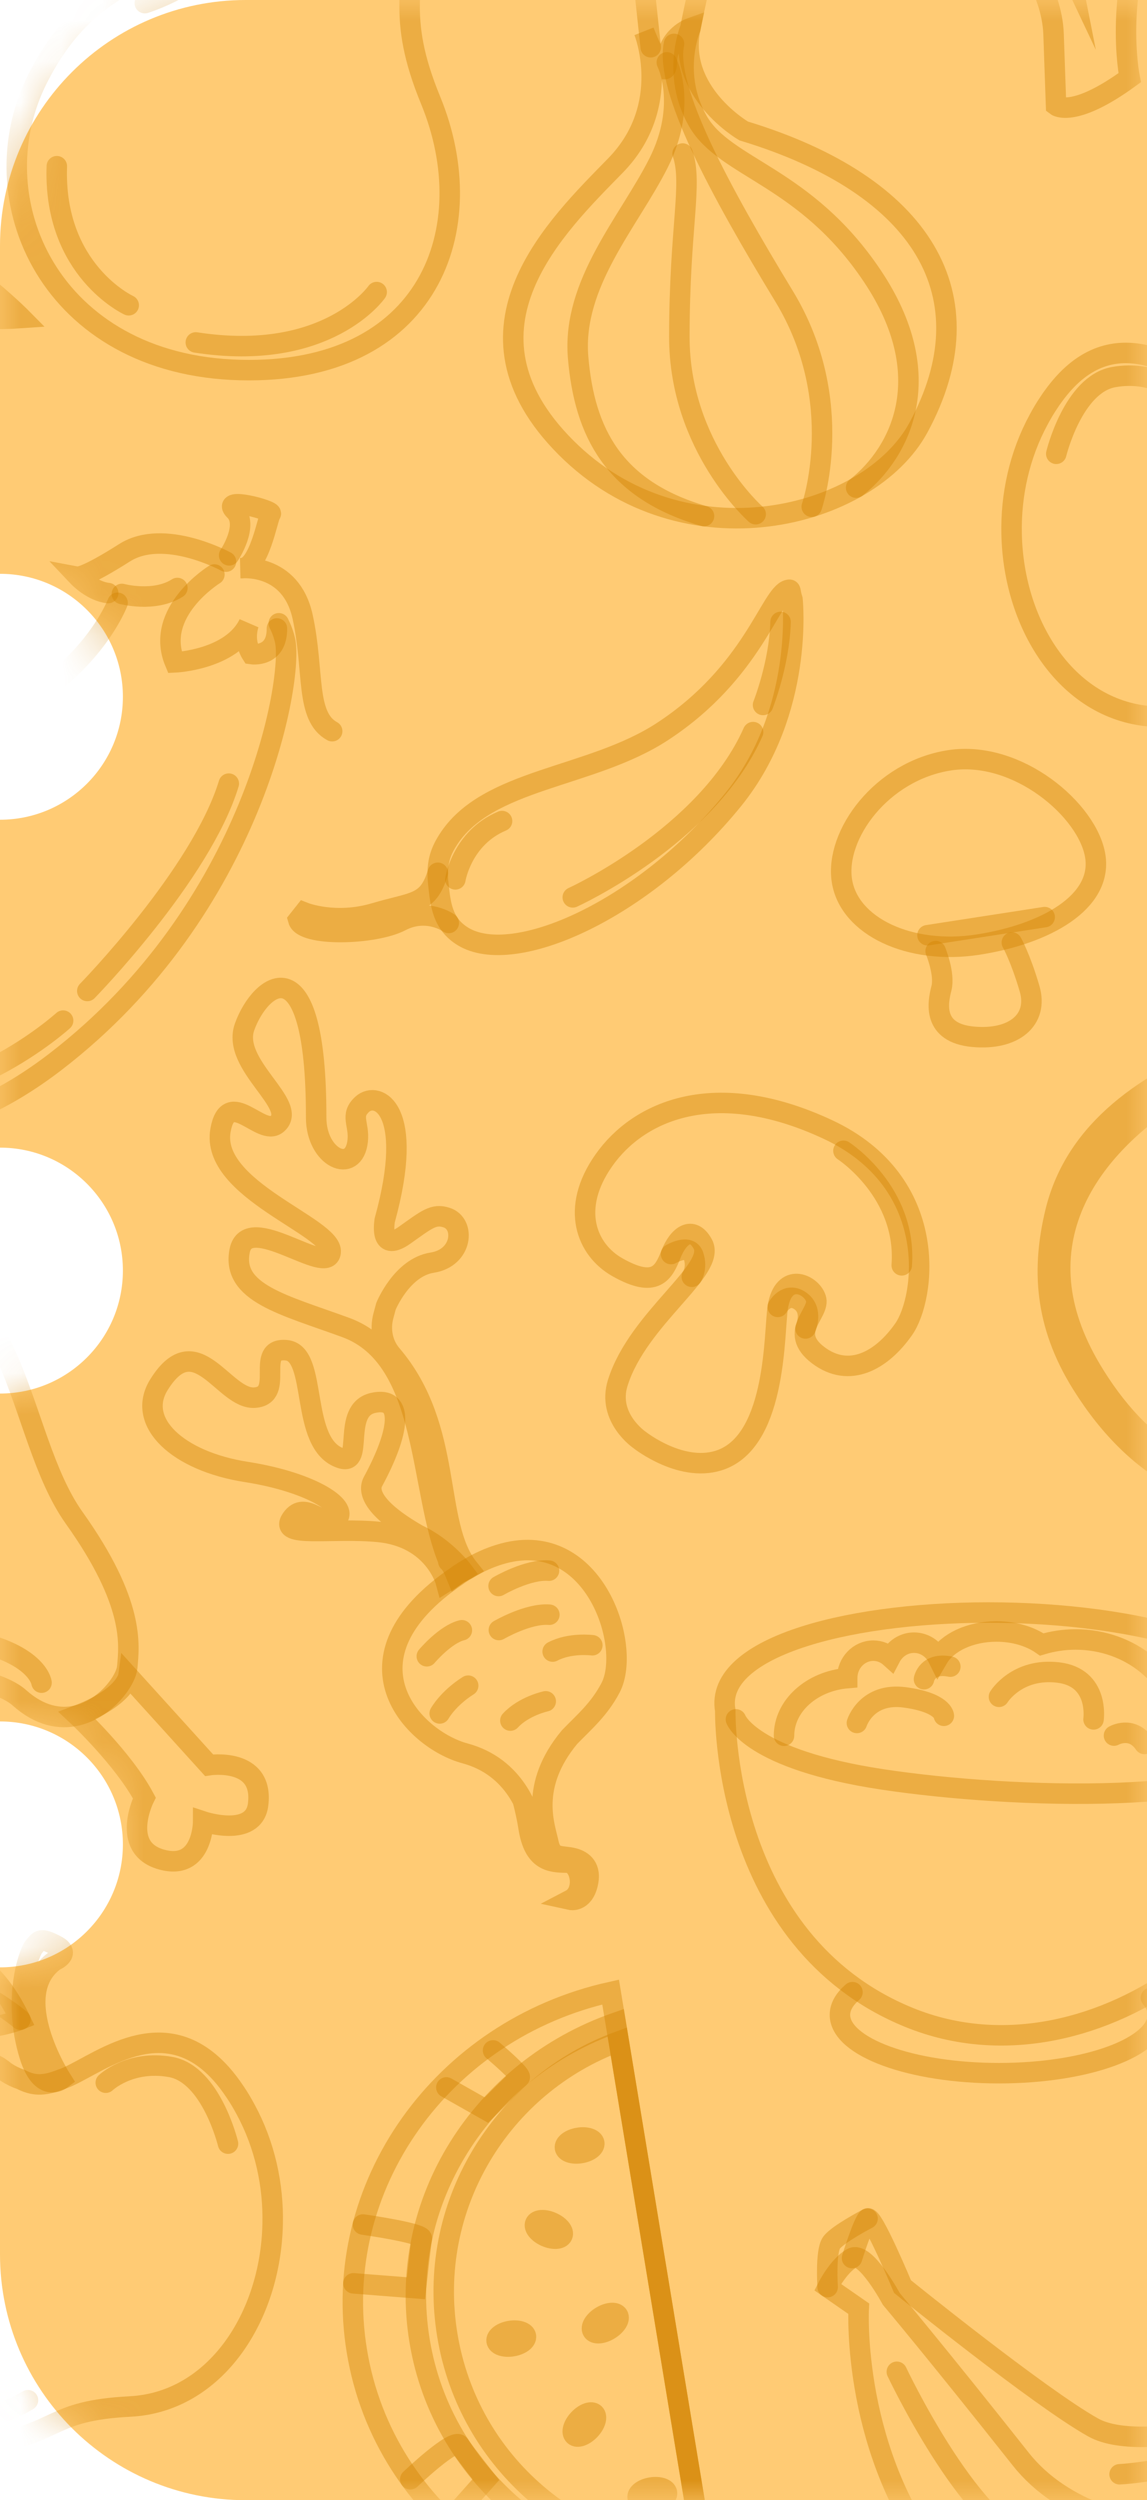 <svg width="28" height="61" viewBox="0 0 28 61" fill="none" xmlns="http://www.w3.org/2000/svg">
<path fill-rule="evenodd" clip-rule="evenodd" d="M6 0C2.686 0 0 2.686 0 6V14C1.657 14 3 15.343 3 17C3 18.657 1.657 20 0 20V28C1.657 28 3 29.343 3 31C3 32.657 1.657 34 0 34V42C1.657 42 3 43.343 3 45C3 46.657 1.657 48 0 48V55C0 58.314 2.686 61 6 61H28V0H6Z" fill="#FFCB74"/>
<mask id="mask0_1264_6927" style="mask-type:alpha" maskUnits="userSpaceOnUse" x="0" y="0" width="28" height="61">
<path fill-rule="evenodd" clip-rule="evenodd" d="M6 0C2.686 0 0 2.686 0 6V14C1.657 14 3 15.343 3 17C3 18.657 1.657 20 0 20V28C1.657 28 3 29.343 3 31C3 32.657 1.657 34 0 34V42C1.657 42 3 43.343 3 45C3 46.657 1.657 48 0 48V55C0 58.314 2.686 61 6 61H28V0H6Z" fill="#FFCB74"/>
</mask>
<g mask="url(#mask0_1264_6927)">
<path d="M26.738 20.892C26.91 22.01 25.534 22.79 23.872 23.047C22.212 23.303 20.725 22.605 20.552 21.487C20.38 20.369 21.517 18.807 23.178 18.55C24.84 18.294 26.565 19.774 26.738 20.892Z" stroke="#D28402" stroke-opacity="0.42" stroke-width="0.5" stroke-miterlimit="10" stroke-linecap="round"/>
<path d="M22.841 23.205C22.841 23.205 23.071 23.764 22.982 24.112C22.891 24.46 22.75 25.2 23.75 25.295C24.753 25.389 25.354 24.879 25.134 24.125C24.915 23.372 24.701 22.995 24.701 22.995" stroke="#D28402" stroke-opacity="0.42" stroke-width="0.5" stroke-miterlimit="10" stroke-linecap="round"/>
<path d="M22.641 22.818C22.641 22.818 24.336 22.556 25.502 22.376" stroke="#D28402" stroke-opacity="0.42" stroke-width="0.5" stroke-miterlimit="10" stroke-linecap="round"/>
<path d="M1.497 50.731C1.497 50.731 0.182 48.684 1.331 47.84C1.331 47.84 1.754 47.663 1.368 47.464C0.982 47.265 0.968 47.331 0.83 47.494C0.692 47.656 0.306 48.81 0.72 50.149C1.015 51.102 1.497 50.731 1.497 50.731Z" stroke="#D28402" stroke-opacity="0.42" stroke-width="0.5" stroke-miterlimit="10" stroke-linecap="round"/>
<path d="M-0.368 59.652C1.476 59.366 1.181 58.817 3.175 58.714C5.262 58.607 6.61 56.52 6.656 54.258C6.677 53.314 6.469 52.337 5.994 51.463C5.912 51.311 5.828 51.169 5.741 51.042C5.713 51 5.685 50.96 5.657 50.92C5.543 50.76 5.428 50.62 5.311 50.501C3.851 49.001 2.253 50.491 1.497 50.731C1.034 50.916 0.795 50.877 0.507 50.733C0.24 50.642 0.072 50.504 0.041 50.474C0.037 50.471 0.034 50.47 0.034 50.469C-0.143 50.343 -0.429 50.227 -0.768 50.169C-0.817 50.16 -0.869 50.152 -0.92 50.146C-2.107 49.998 -3.866 50.508 -4.491 53.234C-5.336 56.9 -2.118 59.925 -0.368 59.652Z" stroke="#D28402" stroke-opacity="0.42" stroke-width="0.5" stroke-miterlimit="10" stroke-linecap="round"/>
<path d="M0.497 49.275C0.497 49.275 -2.076 50.321 -3.244 47.843C-3.244 47.843 -0.878 46.387 0.497 49.275Z" stroke="#D28402" stroke-opacity="0.42" stroke-width="0.5" stroke-miterlimit="10" stroke-linecap="round"/>
<path d="M5.566 52.301C5.566 52.301 5.156 50.605 4.162 50.43C3.167 50.254 2.582 50.814 2.582 50.814" stroke="#D28402" stroke-opacity="0.42" stroke-width="0.5" stroke-miterlimit="10" stroke-linecap="round"/>
<path d="M-4.231 53.881C-4.231 53.881 -4.538 57.479 -1.372 58.912C-1.372 58.912 -0.487 59.263 0.683 58.561" stroke="#D28402" stroke-opacity="0.42" stroke-width="0.5" stroke-miterlimit="10" stroke-linecap="round"/>
<path d="M-0.254 50.813C-0.254 50.813 -1.365 50.261 -2.301 50.813" stroke="#D28402" stroke-opacity="0.42" stroke-width="0.5" stroke-miterlimit="10" stroke-linecap="round"/>
<path d="M0.497 49.275C0.497 49.275 -1.112 47.888 -3.244 47.843" stroke="#D28402" stroke-opacity="0.42" stroke-width="0.5" stroke-miterlimit="10" stroke-linecap="round"/>
<path d="M14.907 41.174C14.628 41.708 14.256 42.017 13.903 42.383C12.904 43.585 13.306 44.563 13.39 44.968C13.477 45.37 13.713 45.258 14.013 45.34C14.226 45.399 14.45 45.562 14.343 45.98C14.23 46.419 13.926 46.352 13.926 46.352C14.312 46.151 14.177 45.446 13.84 45.444C13.43 45.441 13.035 45.404 12.906 44.604C12.869 44.364 12.815 44.131 12.763 43.928C12.6 43.61 12.295 43.187 11.757 42.929C11.636 42.871 11.505 42.821 11.359 42.781C10.082 42.444 8.184 40.47 11.161 38.445C11.168 38.437 11.179 38.43 11.189 38.423C11.273 38.367 11.357 38.315 11.439 38.267C11.696 38.114 11.942 38.006 12.176 37.933C14.488 37.204 15.438 40.151 14.907 41.174Z" stroke="#D28402" stroke-opacity="0.42" stroke-width="0.5" stroke-miterlimit="10" stroke-linecap="round"/>
<path d="M10.959 38.108C11.055 38.225 11.09 38.328 11.132 38.43C11.142 38.422 11.153 38.415 11.163 38.408C11.247 38.353 11.357 38.315 11.439 38.267C10.555 37.169 11.095 34.855 9.56 33.054C9.335 32.792 9.27 32.43 9.361 32.098L9.422 31.871C9.422 31.871 9.808 30.92 10.552 30.806C11.299 30.688 11.366 29.849 10.896 29.705C10.582 29.605 10.416 29.755 9.871 30.141C9.235 30.587 9.394 29.768 9.394 29.765C10.145 27.035 9.209 26.611 8.844 26.941C8.537 27.221 8.776 27.414 8.732 27.836C8.64 28.671 7.718 28.253 7.718 27.266C7.723 22.932 6.357 23.973 5.971 25.053C5.636 25.984 7.309 26.958 6.764 27.423C6.38 27.749 5.575 26.498 5.383 27.576C5.124 29.03 8.14 29.933 8.072 30.551C8.002 31.167 6.048 29.534 5.851 30.515C5.645 31.547 6.928 31.835 8.439 32.388C10.482 33.134 10.217 36.367 10.959 38.108ZM10.959 38.108C10.905 38.075 11.018 38.149 10.959 38.108Z" stroke="#D28402" stroke-opacity="0.42" stroke-width="0.5" stroke-miterlimit="10" stroke-linecap="round"/>
<path d="M9.106 34.229C8.329 34.406 8.9 35.763 8.327 35.58C7.288 35.248 7.784 33.017 6.991 32.943C6.2 32.868 6.975 34.044 6.219 34.1C5.463 34.157 4.792 32.329 3.884 33.778C3.303 34.702 4.352 35.654 6.008 35.912C7.663 36.17 8.592 36.812 8.189 37.088C7.904 37.283 7.443 36.581 7.115 37.058C6.79 37.535 8.105 37.263 9.249 37.377C10.599 37.512 10.885 38.596 10.885 38.596L11.303 38.334C11.303 38.334 10.878 37.761 10.204 37.446C9.069 36.798 8.985 36.369 9.104 36.15C9.759 34.941 9.883 34.052 9.106 34.229Z" stroke="#D28402" stroke-opacity="0.42" stroke-width="0.5" stroke-miterlimit="10" stroke-linecap="round"/>
<path d="M14.46 40.141C14.46 40.141 13.915 40.07 13.491 40.295" stroke="#D28402" stroke-opacity="0.42" stroke-width="0.5" stroke-miterlimit="10" stroke-linecap="round"/>
<path d="M13.322 41.509C13.322 41.509 12.784 41.625 12.459 41.979" stroke="#D28402" stroke-opacity="0.42" stroke-width="0.5" stroke-miterlimit="10" stroke-linecap="round"/>
<path d="M10.419 40.41C10.419 40.41 10.873 39.871 11.275 39.775" stroke="#D28402" stroke-opacity="0.42" stroke-width="0.5" stroke-miterlimit="10" stroke-linecap="round"/>
<path d="M12.178 39.77C12.178 39.77 12.892 39.354 13.411 39.396" stroke="#D28402" stroke-opacity="0.42" stroke-width="0.5" stroke-miterlimit="10" stroke-linecap="round"/>
<path d="M12.171 38.696C12.171 38.696 12.882 38.279 13.402 38.321" stroke="#D28402" stroke-opacity="0.42" stroke-width="0.5" stroke-miterlimit="10" stroke-linecap="round"/>
<path d="M10.734 41.805C10.734 41.805 10.931 41.443 11.429 41.127" stroke="#D28402" stroke-opacity="0.42" stroke-width="0.5" stroke-miterlimit="10" stroke-linecap="round"/>
<path d="M-0.425 62.215C-0.425 62.215 -2.746 63.673 -5.444 63.052C-8.827 62.272 -11.488 60.027 -11.338 58.574C-11.28 57.997 -10.87 57.746 -10.465 57.491C-10.056 57.232 -9.768 57.182 -9.401 57.221C-7.611 57.41 -6.513 59.701 -4.704 60.778C-2.439 62.125 -0.553 61.677 -0.263 62.013C-0.205 62.081 -0.259 62.054 -0.425 62.215Z" stroke="#D28402" stroke-opacity="0.42" stroke-width="0.5" stroke-miterlimit="10" stroke-linecap="round"/>
<path d="M19.346 14.627C19.346 14.627 19.64 17.352 17.902 19.505C15.716 22.206 12.534 23.614 11.294 22.843C10.8 22.537 10.753 22.058 10.702 21.584C10.648 21.102 10.73 20.82 10.927 20.508C11.881 18.981 14.42 18.998 16.18 17.843C18.384 16.398 18.807 14.506 19.236 14.394C19.322 14.371 19.275 14.406 19.346 14.627Z" stroke="#D28402" stroke-opacity="0.42" stroke-width="0.5" stroke-miterlimit="10" stroke-linecap="round"/>
<path d="M10.955 22.519C10.955 22.519 10.426 22.138 9.782 22.474C9.139 22.809 7.396 22.858 7.281 22.446L7.426 22.263C7.426 22.263 8.184 22.565 9.148 22.278C10.112 21.992 10.447 22.08 10.688 21.294" stroke="#D28402" stroke-opacity="0.42" stroke-width="0.5" stroke-miterlimit="10" stroke-linecap="round"/>
<path d="M11.116 21.455C11.116 21.455 11.275 20.444 12.256 20.032" stroke="#D28402" stroke-opacity="0.42" stroke-width="0.5" stroke-miterlimit="10" stroke-linecap="round"/>
<path d="M13.982 21.894C13.982 21.894 17.249 20.411 18.384 17.862" stroke="#D28402" stroke-opacity="0.42" stroke-width="0.5" stroke-miterlimit="10" stroke-linecap="round"/>
<path d="M18.627 17.2C18.627 17.2 19.027 16.196 19.055 15.174" stroke="#D28402" stroke-opacity="0.42" stroke-width="0.5" stroke-miterlimit="10" stroke-linecap="round"/>
<path d="M-3.218 30.394C-3.218 30.394 -7.917 30.352 -8.155 35.623C-8.394 40.895 -0.871 40.224 0.472 41.422C0.975 41.871 1.464 41.954 1.883 41.854C2.578 41.686 3.076 41.009 3.107 40.67C3.153 40.128 3.298 39.12 1.813 37.036C0.327 34.952 0.568 30.819 -3.218 30.394Z" stroke="#D28402" stroke-opacity="0.42" stroke-width="0.5" stroke-miterlimit="10" stroke-linecap="round"/>
<path d="M1.883 41.854C1.883 41.854 3.011 42.908 3.523 43.866C3.523 43.866 2.915 45.08 3.938 45.368C4.96 45.656 4.96 44.441 4.96 44.441C4.96 44.441 6.2 44.853 6.301 44.026C6.446 42.86 5.103 43.067 5.103 43.067L3.135 40.895C3.135 40.895 3.065 41.407 1.883 41.854Z" stroke="#D28402" stroke-opacity="0.42" stroke-width="0.5" stroke-miterlimit="10" stroke-linecap="round"/>
<path d="M-3.778 39.174C-3.778 39.174 -2.725 39.665 -0.904 39.984C0.919 40.304 1.014 41.054 1.014 41.054" stroke="#D28402" stroke-opacity="0.42" stroke-width="0.5" stroke-miterlimit="10" stroke-linecap="round"/>
<path d="M15.721 0.766C15.721 0.766 16.453 2.576 15.026 4.037C13.601 5.499 10.929 8.03 13.816 10.92C16.704 13.81 21.213 12.662 22.42 10.433C24.156 7.228 22.537 4.523 18.154 3.195C18.154 3.195 16.521 2.251 16.853 0.687C16.853 0.687 16.292 0.887 16.278 1.522C16.261 2.156 15.721 0.766 15.721 0.766Z" stroke="#D28402" stroke-opacity="0.42" stroke-width="0.5" stroke-miterlimit="10" stroke-linecap="round"/>
<path d="M16.278 1.522C16.278 1.522 16.797 2.549 16.074 3.981C15.353 5.412 13.959 6.916 14.113 8.725C14.268 10.534 14.967 11.946 17.186 12.592" stroke="#D28402" stroke-opacity="0.42" stroke-width="0.5" stroke-miterlimit="10" stroke-linecap="round"/>
<path d="M20.899 11.898C21.994 11.033 22.928 9.17 21.292 6.731C19.657 4.291 17.703 4.113 17.038 2.959C16.376 1.806 16.854 0.687 16.854 0.687C16.854 0.687 17.453 -2.515 18.15 -3.264C18.15 -3.264 16.926 -3.324 16.601 -0.901C16.601 -0.901 16.877 -5.447 15.075 -6.397L15.885 1.153" stroke="#D28402" stroke-opacity="0.42" stroke-width="0.5" stroke-miterlimit="10" stroke-linecap="round"/>
<path d="M19.816 12.364C19.816 12.364 20.705 9.805 19.142 7.231C17.577 4.658 16.222 2.158 16.454 1.071" stroke="#D28402" stroke-opacity="0.42" stroke-width="0.5" stroke-miterlimit="10" stroke-linecap="round"/>
<path d="M18.447 12.546C18.447 12.546 16.582 10.905 16.584 8.214C16.586 5.524 16.916 4.488 16.664 3.746" stroke="#D28402" stroke-opacity="0.42" stroke-width="0.5" stroke-miterlimit="10" stroke-linecap="round"/>
<path d="M17.393 63.673C13.206 64.128 9.373 61.386 8.712 57.364C8.048 53.342 10.797 49.514 14.906 48.602L17.393 63.673Z" stroke="#D28402" stroke-opacity="0.42" stroke-width="0.5" stroke-miterlimit="10" stroke-linecap="round"/>
<path d="M17.268 62.925C13.811 62.891 10.8 60.496 10.243 57.112C9.683 53.727 11.765 50.493 15.031 49.35L17.268 62.925Z" stroke="#D28402" stroke-opacity="0.42" stroke-width="0.5" stroke-miterlimit="10" stroke-linecap="round"/>
<path d="M17.186 62.42C14.115 62.343 11.436 60.107 10.92 56.974C10.402 53.843 12.222 50.866 15.105 49.807L17.186 62.42Z" stroke="#D28402" stroke-opacity="0.42" stroke-width="0.5" stroke-miterlimit="10" stroke-linecap="round"/>
<path d="M14.18 52.531C13.981 52.564 13.808 52.507 13.791 52.404C13.775 52.301 13.92 52.191 14.119 52.159C14.315 52.126 14.49 52.183 14.507 52.286C14.524 52.389 14.378 52.498 14.18 52.531Z" stroke="#D28402" stroke-opacity="0.42" stroke-width="0.5" stroke-miterlimit="10" stroke-linecap="round"/>
<path d="M12.512 57.243C12.313 57.276 12.14 57.219 12.123 57.116C12.107 57.013 12.252 56.904 12.451 56.871C12.647 56.839 12.822 56.895 12.839 56.998C12.856 57.101 12.71 57.21 12.512 57.243Z" stroke="#D28402" stroke-opacity="0.42" stroke-width="0.5" stroke-miterlimit="10" stroke-linecap="round"/>
<path d="M15.954 61.063C15.756 61.096 15.583 61.039 15.566 60.936C15.549 60.833 15.695 60.724 15.894 60.691C16.09 60.659 16.265 60.715 16.282 60.818C16.299 60.921 16.151 61.031 15.954 61.063Z" stroke="#D28402" stroke-opacity="0.42" stroke-width="0.5" stroke-miterlimit="10" stroke-linecap="round"/>
<path d="M14.871 56.841C14.701 56.944 14.518 56.956 14.465 56.866C14.411 56.777 14.506 56.621 14.679 56.517C14.849 56.414 15.032 56.403 15.087 56.492C15.14 56.581 15.044 56.737 14.871 56.841Z" stroke="#D28402" stroke-opacity="0.42" stroke-width="0.5" stroke-miterlimit="10" stroke-linecap="round"/>
<path d="M13.322 54.567C13.14 54.486 13.024 54.344 13.066 54.248C13.109 54.153 13.292 54.141 13.474 54.222C13.658 54.303 13.774 54.445 13.73 54.54C13.688 54.636 13.505 54.647 13.322 54.567Z" stroke="#D28402" stroke-opacity="0.42" stroke-width="0.5" stroke-miterlimit="10" stroke-linecap="round"/>
<path d="M14.403 59.283C14.265 59.429 14.092 59.489 14.017 59.418C13.941 59.346 13.991 59.17 14.128 59.025C14.265 58.879 14.438 58.819 14.514 58.89C14.589 58.962 14.54 59.138 14.403 59.283Z" stroke="#D28402" stroke-opacity="0.42" stroke-width="0.5" stroke-miterlimit="10" stroke-linecap="round"/>
<path d="M12.036 50.026C12.036 50.026 12.751 50.631 12.684 50.687C12.617 50.744 11.875 51.483 11.875 51.483L10.896 50.929" stroke="#D28402" stroke-opacity="0.42" stroke-width="0.5" stroke-miterlimit="10" stroke-linecap="round"/>
<path d="M8.86 54.274C8.86 54.274 10.325 54.48 10.298 54.618C10.271 54.755 10.154 55.829 10.154 55.829L8.627 55.709" stroke="#D28402" stroke-opacity="0.42" stroke-width="0.5" stroke-miterlimit="10" stroke-linecap="round"/>
<path d="M10.016 60.49C10.016 60.49 11.091 59.465 11.22 59.656C11.348 59.847 11.86 60.499 11.86 60.499L10.966 61.503" stroke="#D28402" stroke-opacity="0.42" stroke-width="0.5" stroke-miterlimit="10" stroke-linecap="round"/>
<path d="M-8.328 4.036C-8.328 4.036 -4.414 8.108 0.526 7.759C0.526 7.759 -3.805 3.37 -8.328 4.036Z" stroke="#D28402" stroke-opacity="0.42" stroke-width="0.5" stroke-miterlimit="10" stroke-linecap="round"/>
<path d="M2.87 14.707C2.87 14.707 1.841 17.424 -2.041 18.083C-5.925 18.741 -8.434 20.262 -7.992 23.36C-7.552 26.458 -3.511 29.644 1.354 25.905C6.219 22.166 7.169 16.542 6.958 15.624C6.925 15.481 6.874 15.341 6.806 15.207" stroke="#D28402" stroke-opacity="0.42" stroke-width="0.5" stroke-miterlimit="10" stroke-linecap="round"/>
<path d="M5.517 13.703C5.517 13.703 4.003 12.874 3.039 13.487C2.075 14.1 1.906 14.07 1.906 14.07C1.906 14.07 2.245 14.429 2.641 14.47" stroke="#D28402" stroke-opacity="0.42" stroke-width="0.5" stroke-miterlimit="10" stroke-linecap="round"/>
<path d="M5.594 13.55C5.594 13.55 6.092 12.807 5.729 12.456C5.369 12.105 6.684 12.454 6.609 12.536C6.534 12.618 6.331 13.89 5.886 13.862C5.886 13.862 7.098 13.724 7.388 15.05C7.679 16.377 7.447 17.479 8.109 17.84" stroke="#D28402" stroke-opacity="0.42" stroke-width="0.5" stroke-miterlimit="10" stroke-linecap="round"/>
<path d="M-6.773 24.097C-6.773 24.097 -6.436 26.117 -3.74 26.681C-1.042 27.246 1.541 24.901 1.541 24.901" stroke="#D28402" stroke-opacity="0.42" stroke-width="0.5" stroke-miterlimit="10" stroke-linecap="round"/>
<path d="M2.131 24.178C2.131 24.178 4.911 21.334 5.585 19.119" stroke="#D28402" stroke-opacity="0.42" stroke-width="0.5" stroke-miterlimit="10" stroke-linecap="round"/>
<path d="M5.234 14.017C5.234 14.017 3.753 14.931 4.27 16.161C4.27 16.161 5.655 16.099 6.076 15.214C6.076 15.214 5.92 15.613 6.142 15.959C6.142 15.959 6.767 16.053 6.76 15.333" stroke="#D28402" stroke-opacity="0.42" stroke-width="0.5" stroke-miterlimit="10" stroke-linecap="round"/>
<path d="M2.975 14.491C2.975 14.491 3.764 14.706 4.33 14.346" stroke="#D28402" stroke-opacity="0.42" stroke-width="0.5" stroke-miterlimit="10" stroke-linecap="round"/>
<path d="M8.186 -4.385C8.186 -4.385 10.126 -3.9 10.128 -2.116C10.131 -0.332 9.656 0.366 10.512 2.446C11.799 5.576 10.482 9.145 5.86 9.028C1.239 8.911 -0.57 4.866 0.918 1.92C2.292 -0.8 4.073 -0.327 5.217 -2.009C6.363 -3.691 7.07 -4.603 8.186 -4.385Z" stroke="#D28402" stroke-opacity="0.42" stroke-width="0.5" stroke-miterlimit="10" stroke-linecap="round"/>
<path d="M9.195 7.126C9.195 7.126 7.997 8.852 4.78 8.355" stroke="#D28402" stroke-opacity="0.42" stroke-width="0.5" stroke-miterlimit="10" stroke-linecap="round"/>
<path d="M3.142 7.448C3.142 7.448 1.298 6.6 1.387 4.055" stroke="#D28402" stroke-opacity="0.42" stroke-width="0.5" stroke-miterlimit="10" stroke-linecap="round"/>
<path d="M5.173 -0.8C5.173 -0.8 4.426 -0.215 3.535 0.077" stroke="#D28402" stroke-opacity="0.42" stroke-width="0.5" stroke-miterlimit="10" stroke-linecap="round"/>
<path d="M36.335 27.257C35.472 28.673 35.746 31.228 34.548 33.776C33.35 36.322 29.327 37.733 26.725 33.56C26.243 32.791 25.991 32.079 25.911 31.429C25.56 28.565 28.366 26.686 29.945 26.04C31.817 25.274 32.741 24.51 32.741 24.51C33.731 23.485 34.917 23.641 35.692 24.173C36.558 24.766 37.056 26.073 36.335 27.257ZM36.967 25.254C36.78 24.608 36.324 24.149 35.818 23.815C34.938 23.232 33.787 23.134 32.519 24.148C32.51 24.157 31.553 24.954 29.868 25.649C28.073 26.39 26.26 27.502 25.761 29.583C25.438 30.932 25.485 32.285 26.405 33.76C27.095 34.866 27.919 35.662 28.855 36.125C28.857 36.125 28.857 36.125 28.857 36.125C29.91 36.647 31.099 36.724 32.203 36.338C33.366 35.931 34.37 35.032 34.887 33.935C35.54 32.547 35.767 31.181 35.966 29.976C36.136 28.948 36.284 28.062 36.656 27.453C37.063 26.784 37.178 25.984 36.967 25.254Z" stroke="#D28402" stroke-opacity="0.42" stroke-width="0.5" stroke-miterlimit="10"/>
<path d="M31.719 18.423C29.875 18.137 30.17 17.587 28.176 17.484C26.089 17.378 24.741 15.291 24.695 13.029C24.674 12.085 24.882 11.108 25.357 10.234C25.439 10.081 25.523 9.94 25.61 9.813C25.637 9.77 25.666 9.73 25.694 9.691C25.808 9.53 25.925 9.391 26.04 9.272C27.5 7.771 29.098 9.262 29.854 9.502C30.317 9.687 30.556 9.647 30.844 9.503C31.111 9.412 31.279 9.274 31.312 9.245C31.314 9.242 31.317 9.241 31.319 9.239C31.494 9.113 31.78 8.998 32.119 8.939C32.168 8.931 32.22 8.923 32.271 8.917C33.458 8.768 35.217 9.279 35.844 12.005C36.687 15.671 33.469 18.695 31.719 18.423Z" stroke="#D28402" stroke-opacity="0.42" stroke-width="0.5" stroke-miterlimit="10" stroke-linecap="round"/>
<path d="M25.785 11.072C25.785 11.072 26.194 9.375 27.189 9.2C28.183 9.024 28.768 9.584 28.768 9.584" stroke="#D28402" stroke-opacity="0.42" stroke-width="0.5" stroke-miterlimit="10" stroke-linecap="round"/>
<path d="M15.618 35.136C15.618 35.136 14.813 34.594 15.08 33.74C15.576 32.154 17.504 30.984 17.155 30.351C16.9 29.889 16.559 30.146 16.381 30.597C16.203 31.048 16.009 31.448 15.073 30.919C14.319 30.494 13.91 29.486 14.743 28.307C15.585 27.111 17.441 26.267 20.207 27.556C22.97 28.846 22.596 31.668 22.06 32.431C21.526 33.195 20.733 33.638 19.973 33.064C19.215 32.49 20.038 32.035 19.917 31.677C19.797 31.319 19.128 31.032 18.988 31.886C18.892 32.466 18.974 35.074 17.631 35.603C16.68 35.977 15.618 35.136 15.618 35.136Z" stroke="#D28402" stroke-opacity="0.42" stroke-width="0.5" stroke-miterlimit="10" stroke-linecap="round"/>
<path d="M16.381 30.597C16.381 30.597 16.832 30.33 16.93 30.64C17.031 30.95 16.888 31.151 16.888 31.151" stroke="#D28402" stroke-opacity="0.42" stroke-width="0.5" stroke-miterlimit="10" stroke-linecap="round"/>
<path d="M18.987 31.886C18.987 31.886 19.203 31.506 19.535 31.738C19.867 31.971 19.663 32.412 19.663 32.412" stroke="#D28402" stroke-opacity="0.42" stroke-width="0.5" stroke-miterlimit="10" stroke-linecap="round"/>
<path d="M20.59 28.077C20.59 28.077 22.144 29.083 22.013 30.872" stroke="#D28402" stroke-opacity="0.42" stroke-width="0.5" stroke-miterlimit="10" stroke-linecap="round"/>
<path d="M27.577 1.896C26.199 2.902 25.78 2.576 25.78 2.576C25.78 2.576 25.78 2.576 25.719 0.835C25.682 -0.265 24.898 -1.311 24.327 -1.931C24.554 -2.132 24.729 -2.385 24.839 -2.668C25.562 -1.865 26.066 -0.822 26.108 -0.733C25.846 -2.048 25.869 -3.009 25.995 -3.695C26.077 -3.739 26.154 -3.786 26.227 -3.84C26.351 -3.567 26.526 -3.323 26.739 -3.122C26.884 -2.982 27.048 -2.862 27.226 -2.766C27.528 -2.6 27.865 -2.502 28.221 -2.485C27.135 -0.291 27.577 1.896 27.577 1.896Z" stroke="#D28402" stroke-opacity="0.42" stroke-width="0.5" stroke-miterlimit="10"/>
<path d="M17.705 41.735C17.705 41.735 17.595 47.351 22.195 49.223C26.798 51.095 32.257 46.571 31.906 42.437C31.555 38.304 17.139 38.559 17.705 41.735Z" stroke="#D28402" stroke-opacity="0.42" stroke-width="0.5" stroke-miterlimit="10" stroke-linecap="round"/>
<path d="M17.965 41.95C17.965 41.95 18.316 42.925 21.533 43.413C24.751 43.9 30.406 44.056 31.321 42.681" stroke="#D28402" stroke-opacity="0.42" stroke-width="0.5" stroke-miterlimit="10" stroke-linecap="round"/>
<path d="M30.336 43.022C30.336 42.43 29.903 41.95 29.367 41.95C29.171 41.95 28.988 42.016 28.834 42.128C28.719 40.936 27.61 40 26.255 40C25.967 40 25.691 40.044 25.431 40.122C25.153 39.927 24.76 39.805 24.325 39.805C23.679 39.805 23.124 40.074 22.9 40.455C22.79 40.232 22.57 40.078 22.312 40.078C22.062 40.078 21.849 40.224 21.737 40.438C21.624 40.336 21.479 40.273 21.32 40.273C20.967 40.273 20.681 40.572 20.681 40.941C20.681 40.941 20.681 40.942 20.681 40.943C19.816 41.017 19.139 41.618 19.139 42.349" stroke="#D28402" stroke-opacity="0.42" stroke-width="0.5" stroke-miterlimit="10" stroke-linecap="round"/>
<path d="M20.918 42.037C20.918 42.037 21.152 41.287 22.088 41.413C23.024 41.54 23.041 41.862 23.041 41.862" stroke="#D28402" stroke-opacity="0.42" stroke-width="0.5" stroke-miterlimit="10" stroke-linecap="round"/>
<path d="M22.556 40.97C22.556 40.97 22.631 40.546 23.199 40.663" stroke="#D28402" stroke-opacity="0.42" stroke-width="0.5" stroke-miterlimit="10" stroke-linecap="round"/>
<path d="M24.386 41.399C24.386 41.399 24.823 40.686 25.832 40.806C26.843 40.926 26.695 41.95 26.695 41.95" stroke="#D28402" stroke-opacity="0.42" stroke-width="0.5" stroke-miterlimit="10" stroke-linecap="round"/>
<path d="M27.194 42.345C27.194 42.345 27.631 42.096 27.938 42.549" stroke="#D28402" stroke-opacity="0.42" stroke-width="0.5" stroke-miterlimit="10" stroke-linecap="round"/>
<path d="M28.097 48.741C28.207 48.873 28.265 49.013 28.265 49.158C28.265 49.945 26.529 50.582 24.386 50.582C22.242 50.582 20.504 49.945 20.504 49.158C20.504 48.962 20.614 48.775 20.81 48.605" stroke="#D28402" stroke-opacity="0.42" stroke-width="0.5" stroke-miterlimit="10" stroke-linecap="round"/>
<path d="M20.204 55.801L20.962 56.327C20.962 56.327 20.771 59.904 23.036 62.65C25.298 65.397 31.878 64.263 33.669 62.35C33.669 62.35 33.592 61.397 32.832 61.581C32.074 61.765 26.982 62.611 24.915 59.994C22.845 57.379 21.759 56.091 21.759 56.091C21.759 56.091 21.124 54.912 20.799 55.093C20.472 55.274 20.204 55.801 20.204 55.801Z" stroke="#D28402" stroke-opacity="0.42" stroke-width="0.5" stroke-miterlimit="10" stroke-linecap="round"/>
<path d="M28.563 61.761L29.023 61.625C31.971 60.321 32.01 58.937 31.889 58.81C31.771 58.682 28.001 59.96 26.685 59.225C25.37 58.49 22.032 55.789 22.032 55.789C22.032 55.789 21.293 54.015 21.178 54.13C21.063 54.245 20.799 55.093 20.799 55.093" stroke="#D28402" stroke-opacity="0.42" stroke-width="0.5" stroke-miterlimit="10" stroke-linecap="round"/>
<path d="M20.204 55.801C20.204 55.801 20.148 54.928 20.298 54.719C20.451 54.508 21.178 54.13 21.178 54.13" stroke="#D28402" stroke-opacity="0.42" stroke-width="0.5" stroke-miterlimit="10" stroke-linecap="round"/>
<path d="M21.893 57.867C21.893 57.867 23.645 61.575 25.138 62.028C26.631 62.481 29.617 63.203 33.226 61.596" stroke="#D28402" stroke-opacity="0.42" stroke-width="0.5" stroke-miterlimit="10" stroke-linecap="round"/>
<path d="M27.331 60.368C27.331 60.368 29.916 60.248 31.889 58.809" stroke="#D28402" stroke-opacity="0.42" stroke-width="0.5" stroke-miterlimit="10" stroke-linecap="round"/>
</g>
</svg>
